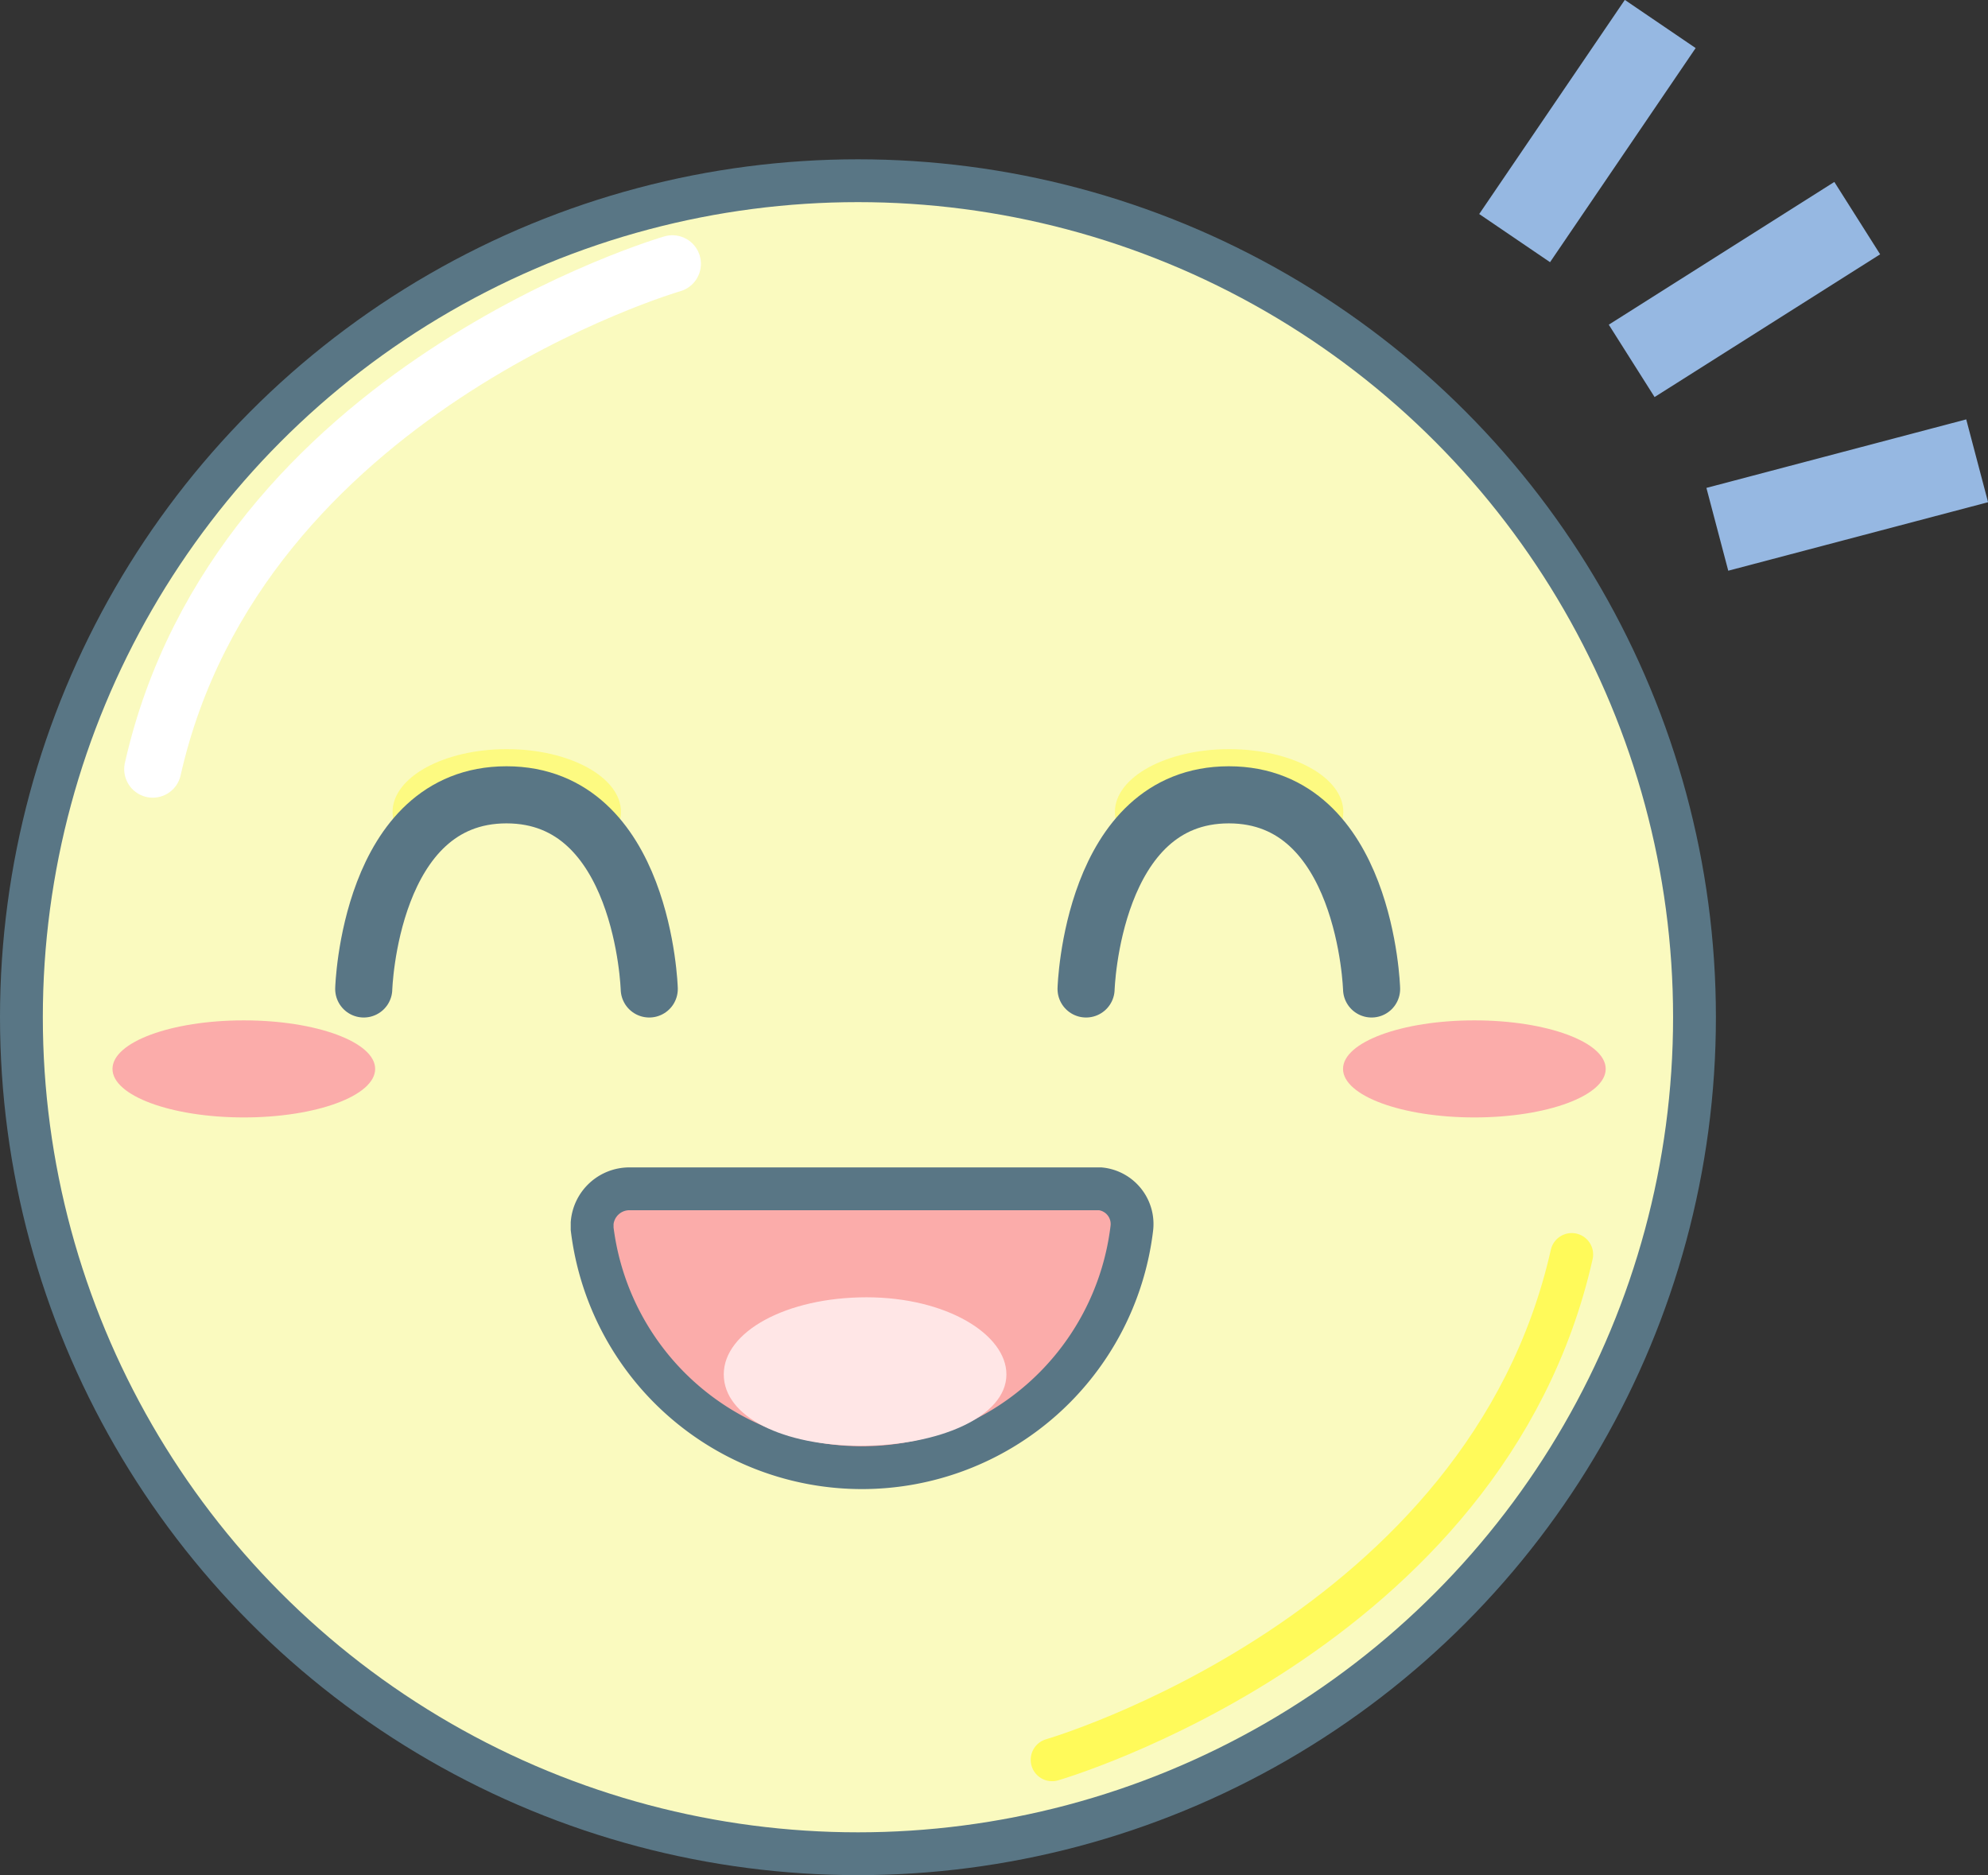 <svg id="Layer_1" data-name="Layer 1" xmlns="http://www.w3.org/2000/svg" viewBox="0 0 69.63 65.68">
	<rect x="0" y="0" width="69.63" height="65.68" fill="#333333" stroke="none"/>
	<g id="smiley">
		<g id="Group_408" data-name="Group 408">
			<circle id="Ellipse_284-2" data-name="Ellipse 284-2" cx="30.05" cy="35.63" r="29.3" fill="#fafabf" stroke="#597685" stroke-miterlimit="10" stroke-width="1.5" />
		</g>
		<ellipse id="Ellipse_294" data-name="Ellipse 294" cx="17.75" cy="28.44" rx="4" ry="2.2" fill="#fffa5a" opacity="0.62" style="isolation:isolate" />
		<ellipse id="Ellipse_295" data-name="Ellipse 295" cx="43.05" cy="28.44" rx="4" ry="2.2" fill="#fffa5a" opacity="0.62" style="isolation:isolate" />
		<g id="Group_409" data-name="Group 409">
			<path id="Path_1317" data-name="Path 1317" d="M26.59,36.8s.2-6.8,5-6.8,5,6.8,5,6.8" transform="translate(-13.85 -2.16)" fill="#fafabf" stroke="#597685" stroke-linecap="round" stroke-miterlimit="10" stroke-width="2" />
			<path id="Path_1318" data-name="Path 1318" d="M61.89,36.8s-.2-6.8-5-6.8-5,6.8-5,6.8" transform="translate(-13.85 -2.16)" fill="#fafabf" stroke="#597685" stroke-linecap="round" stroke-miterlimit="10" stroke-width="2" />
			<path id="Path_1319" data-name="Path 1319" d="M35.89,43.8a1.31,1.31,0,0,0-1.3,1.2v.2a9.52,9.52,0,0,0,18.9,0,1.24,1.24,0,0,0-1.1-1.4H35.89Z" transform="translate(-13.85 -2.16)" fill="#fbacaa" stroke="#597685" stroke-miterlimit="10" stroke-width="1.5" />
			<ellipse id="Ellipse_296" data-name="Ellipse 296" cx="8.54" cy="37.44" rx="4.6" ry="1.7" fill="#fbacaa" />
			<ellipse id="Ellipse_297" data-name="Ellipse 297" cx="51.64" cy="37.44" rx="4.6" ry="1.7" fill="#fbacaa" />
		</g>
		<path id="Path_1320" data-name="Path 1320" d="M49.1,50.3c0,1.5-2.4,2.5-5.1,2.5s-4.8-1-4.8-2.5,2.2-2.7,5-2.7S49.1,48.9,49.1,50.3Z" transform="translate(-13.85 -2.16)" fill="#ffe6e6" />
		<path id="Path_1321" data-name="Path 1321" d="M37.4,11.4S22.2,15.8,19.2,29.1" transform="translate(-13.85 -2.16)" fill="none" stroke="#fff" stroke-linecap="round" stroke-miterlimit="10" stroke-width="2" />
		<path id="Path_1322" data-name="Path 1322" d="M50.7,63.8s15.2-4.4,18.2-17.7" transform="translate(-13.85 -2.16)" fill="none" stroke="#fffa5a" stroke-linecap="round" stroke-miterlimit="10" stroke-width="1.5" />
	</g>
	<g id="effects">
		<line id="Line_42" data-name="Line 42" x1="53.05" y1="8.34" x2="58.15" y2="0.84" fill="none" stroke="#96b8e2" stroke-miterlimit="10" stroke-width="3" />
		<line id="Line_43" data-name="Line 43" x1="57.15" y1="12.64" x2="65.05" y2="7.64" fill="none" stroke="#96b8e2" stroke-miterlimit="10" stroke-width="3" />
		<line id="Line_44" data-name="Line 44" x1="60.15" y1="18.54" x2="69.25" y2="16.14" fill="none" stroke="#96b8e2" stroke-miterlimit="10" stroke-width="3" />
	</g>
</svg>
